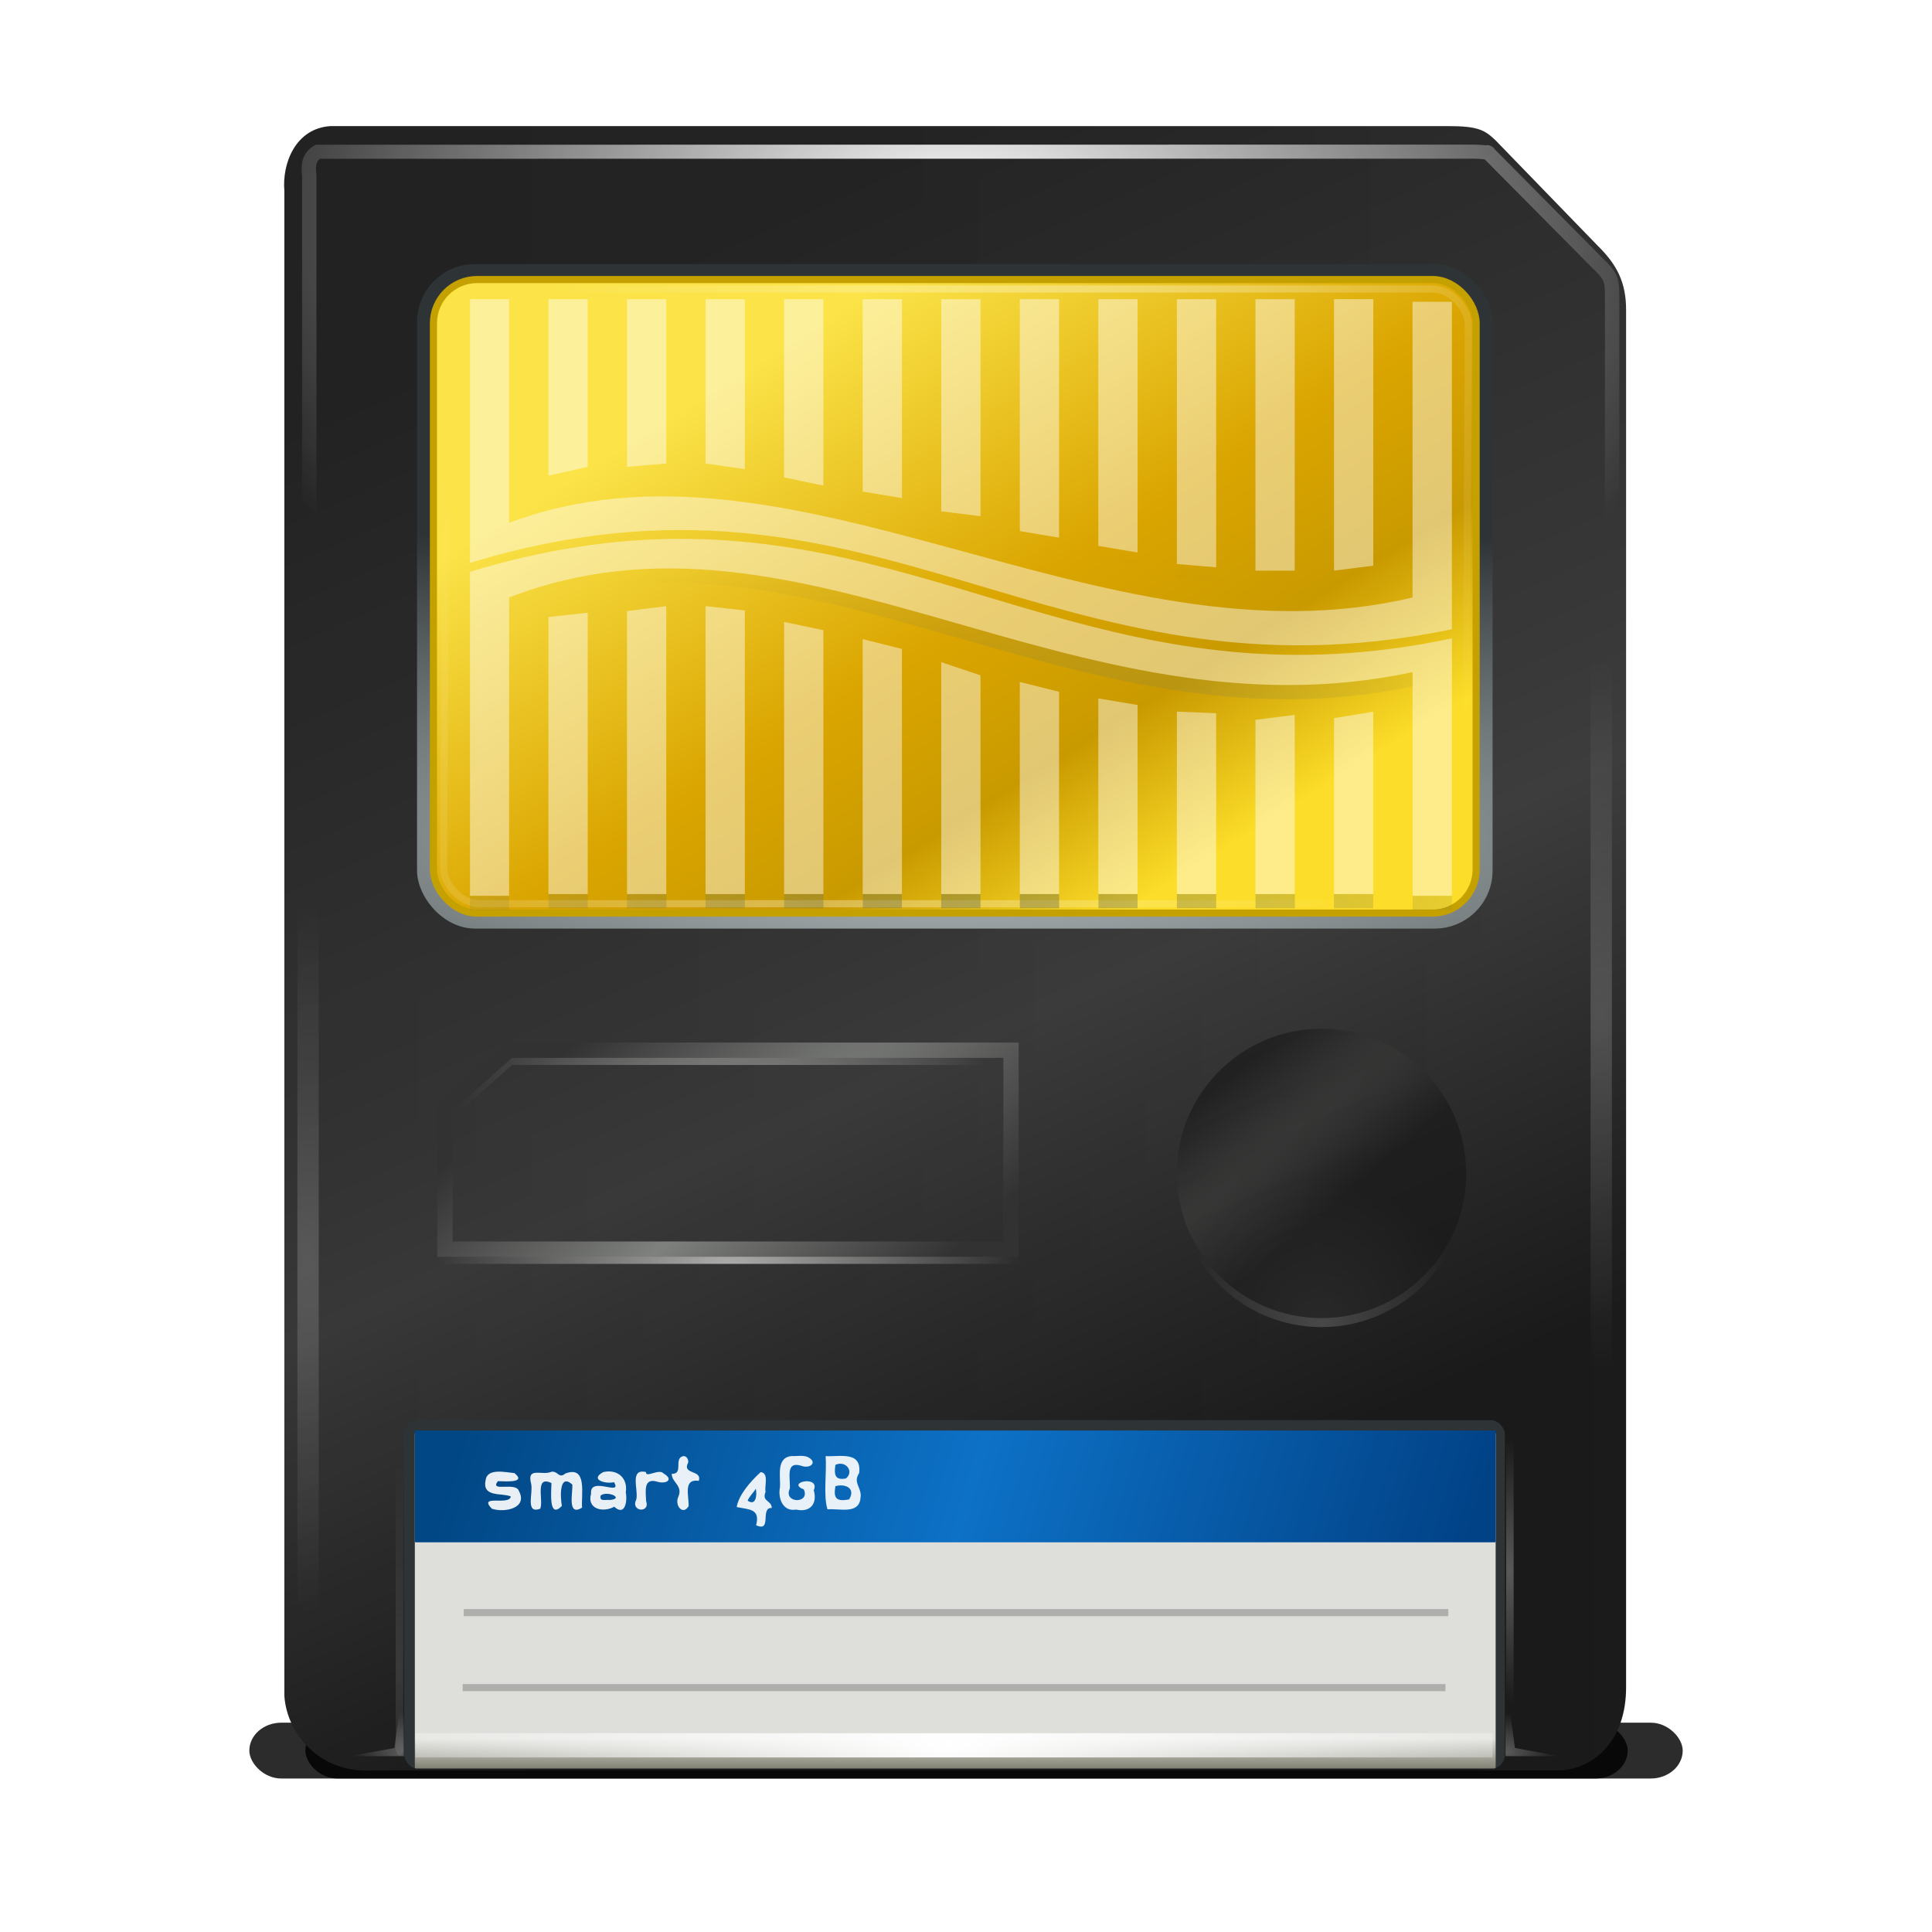 <svg enable-background="new" height="256" width="256" xmlns="http://www.w3.org/2000/svg" xmlns:xlink="http://www.w3.org/1999/xlink">
  <defs>
    <linearGradient id="linearGradient9608">
      <stop offset="0" stop-color="#fff"/>
      <stop offset="1" stop-color="#fff" stop-opacity="0"/>
    </linearGradient>
    <linearGradient id="linearGradient9595" gradientUnits="userSpaceOnUse" x1="320.55" x2="311.727" y1="65.745" y2="51.607">
      <stop offset="0" stop-color="#fcdd29"/>
      <stop offset=".25" stop-color="#c99a00"/>
      <stop offset=".5" stop-color="#daa500"/>
      <stop offset="1" stop-color="#fbe348"/>
    </linearGradient>
    <linearGradient id="linearGradient9597" gradientTransform="matrix(.942 0 0 .879 292.892 47.164)" gradientUnits="userSpaceOnUse" x1="22.797" x2="22.797" y1="39.68" y2="46.636">
      <stop offset="0" stop-color="#dededa"/>
      <stop offset=".88" stop-color="#dededa"/>
      <stop offset="1" stop-color="#838375"/>
    </linearGradient>
    <linearGradient id="linearGradient9599" gradientUnits="userSpaceOnUse" x1="16.846" x2="30.508" xlink:href="#linearGradient9608" y1="8.678" y2="78.505"/>
    <radialGradient id="radialGradient9601" cx="319.594" cy="93.562" gradientTransform="matrix(1.327 -.021 .008 .546 -109.975 43.177)" gradientUnits="userSpaceOnUse" r="14.594" xlink:href="#linearGradient9608"/>
    <radialGradient id="radialGradient9605" cx="319.391" cy="50.056" gradientTransform="matrix(1.157 .022 -.015 .81 -49.441 6.949)" gradientUnits="userSpaceOnUse" r="17.407" xlink:href="#linearGradient9608"/>
    <filter id="filter9609-1" height="2.285" width="1.062" x="-.031" y="-.642">
      <feGaussianBlur stdDeviation="2.409"/>
    </filter>
    <filter id="filter9615-6" height="5.239" width="1.205" x="-.103" y="-2.12">
      <feGaussianBlur stdDeviation="7.949"/>
    </filter>
    <radialGradient id="radialGradient9683" cx="319.823" cy="64.117" gradientTransform="matrix(.828 .454 -.936 1.648 110.643 -192.202)" gradientUnits="userSpaceOnUse" r="13.808" xlink:href="#linearGradient9608"/>
    <radialGradient id="radialGradient9909" cx="319.475" cy="74.762" gradientTransform="matrix(2.186 .006 -.002 .57 -383.226 20.144)" gradientUnits="userSpaceOnUse" r="14.737">
      <stop offset="0" stop-color="#bdc5c7"/>
      <stop offset="1" stop-color="#2e3436"/>
    </radialGradient>
    <radialGradient id="radialGradient9917" cx="319.484" cy="76.906" gradientTransform="matrix(1.438 .007 -.003 .625 -139.695 20.622)" gradientUnits="userSpaceOnUse" r="13.167">
      <stop offset="0" stop-color="#8a8544"/>
      <stop offset="1" stop-color="#8a8544" stop-opacity="0"/>
    </radialGradient>
    <radialGradient id="radialGradient9927" cx="202.687" cy="178.307" gradientTransform="matrix(2.716 -2.234 .085 .104 -251.259 513.859)" gradientUnits="userSpaceOnUse" r="16">
      <stop offset="0" stop-color="#414240"/>
      <stop offset="1" stop-color="#181818"/>
    </radialGradient>
    <radialGradient id="radialGradient9939" cx="324.272" cy="77.027" gradientUnits="userSpaceOnUse" r="3.655" xlink:href="#linearGradient9608"/>
    <radialGradient id="radialGradient9969" cx="61.5" cy="152.35" gradientTransform="matrix(3.171 0 -0 5.983 103.638 -836.173)" gradientUnits="userSpaceOnUse" r="1.5" xlink:href="#linearGradient9608"/>
    <radialGradient id="radialGradient9973" cx="61.5" cy="151.315" gradientTransform="matrix(3.171 0 -0 5.983 136.308 -836.173)" gradientUnits="userSpaceOnUse" r="1.5" xlink:href="#linearGradient9608"/>
    <linearGradient id="linearGradient9977" gradientTransform="matrix(.942 0 0 .925 292.892 45.208)" gradientUnits="userSpaceOnUse" x1="14.754" x2="29.875" y1="5.578" y2="39.052">
      <stop offset="0" stop-color="#262626"/>
      <stop offset=".526" stop-color="#393939"/>
      <stop offset=".626" stop-color="#3e3e3e"/>
      <stop offset="1" stop-color="#1b1b1b"/>
    </linearGradient>
    <radialGradient id="radialGradient9927-0" cx="200.741" cy="90.157" gradientTransform="matrix(10.564 -9.924 1.175 1.251 -2140.359 2045.835)" gradientUnits="userSpaceOnUse" r="16">
      <stop offset="0" stop-color="#7f817e"/>
      <stop offset="1" stop-color="#323232"/>
    </radialGradient>
    <radialGradient id="radialGradient9597" cx="227.423" cy="265.05" gradientTransform="matrix(1.883 0 0 1.379 -228.777 -133.351)" gradientUnits="userSpaceOnUse" r="3.801" xlink:href="#linearGradient9608"/>
    <radialGradient id="radialGradient9602" cx="227.423" cy="265.05" gradientTransform="matrix(-1.883 0 0 1.379 481.777 -133.351)" gradientUnits="userSpaceOnUse" r="3.801" xlink:href="#linearGradient9608"/>
    <radialGradient id="radialGradient9614" cx="228.042" cy="239.366" gradientTransform="matrix(12.24 0 0 33.268 -2591.215 -7754.96)" gradientUnits="userSpaceOnUse" r=".53" xlink:href="#linearGradient9608"/>
    <radialGradient id="radialGradient9618" cx="228.042" cy="239.823" gradientTransform="matrix(12.24 -0 0 53.683 -2738.379 -12653.02)" gradientUnits="userSpaceOnUse" r=".53" xlink:href="#linearGradient9608"/>
    <radialGradient id="radialGradient14316" cx="118" cy="229.857" gradientTransform="matrix(.942 0 0 1.509 -14.646 -176.658)" gradientUnits="userSpaceOnUse" r="40.911">
      <stop offset="0" stop-color="#eeeeec"/>
      <stop offset="1" stop-color="#eeeeec" stop-opacity="0"/>
    </radialGradient>
    <linearGradient id="linearGradient2306" gradientUnits="userSpaceOnUse" x1="301.476" x2="337.483" y1="73.562" y2="73.562">
      <stop offset="0"/>
      <stop offset="1" stop-opacity="0"/>
    </linearGradient>
    <linearGradient id="linearGradient23729" gradientUnits="userSpaceOnUse" x1="303.573" x2="327.902" y1="76.38" y2="83.685">
      <stop offset="0" stop-color="#014785"/>
      <stop offset=".5" stop-color="#0d71c6"/>
      <stop offset="1" stop-color="#014185"/>
    </linearGradient>
  </defs>
  <g enable-background="new" transform="matrix(.942 0 0 .822 -15.587 12.078)">
    <rect filter="url(#filter9609-1)" height="9" opacity=".908" rx="4.5" ry="5.156" width="186" x="59.5" y="263"/>
    <rect filter="url(#filter9615-6)" height="9" opacity=".908" rx="4.15" ry="5.156" transform="matrix(1.084 0 0 1 -12.879 0)" width="186" x="59.5" y="263"/>
  </g>
  <g transform="matrix(5.245 0 0 5.245 -1525.697 -228.158)">
    <path id="path9521" d="m298.07 48.322v38.022c.066.989.94 1.979 2.244 1.881h29.99c.841-.041 1.674-.74 1.662-2.126v-34.772c0-.675-.218-1.128-.712-1.614 0 0-2.588-2.67-2.588-2.67-.27-.256-.437-.357-1.186-.357h-28.247c-.883.058-1.222.942-1.163 1.635z" fill="url(#linearGradient9977)" fill-rule="evenodd"/>
    <path d="m299.232 46.688c-.883.058-1.221.941-1.162 1.635v38.021c.066.989.94 1.98 2.244 1.881h29.99c.841-.041 1.674-.739 1.662-2.125v-34.773c0-.675-.219-1.128-.713-1.613l-2.588-2.67c-.27-.256-.437-.355-1.186-.355z" fill="url(#linearGradient2306)" fill-rule="evenodd" opacity=".1" xlink:href="#path9521"/>
    <rect fill="url(#radialGradient9909)" fill-rule="evenodd" height="16.787" rx="1.463" width="27.171" x="301.422" y="50.172"/>
    <rect fill="url(#linearGradient9595)" fill-rule="evenodd" height="16.006" rx="1.103" stroke="#c4a000" stroke-dashoffset=".8" stroke-width=".18" width="26.342" x="301.836" y="50.562"/>
    <rect fill="none" height="15.53" opacity=".449" rx=".924" stroke="url(#radialGradient9683)" stroke-dashoffset=".8" stroke-width=".18" transform="matrix(1 0 -.005 1 0 0)" width="25.823" x="302.418" y="50.801"/>
    <rect fill="#2e3436" fill-rule="evenodd" height="8.809" rx=".354" width="27.801" x="301.101" y="79.378"/>
    <rect fill="url(#linearGradient9597)" fill-rule="evenodd" height="8.474" rx=".023" width="27.305" x="301.366" y="79.702"/>
    <rect fill="url(#linearGradient23729)" fill-rule="evenodd" height="2.825" rx=".023" width="27.305" x="301.366" y="79.639"/>
    <path d="m302.779 52.5c-.396.198-.322.667-.297.736v40.32c.036.508.461 1.127 1.307 1.062a1 1 0 0 1 .076-.002h31.805c.371-.018.822-.181.812-1.25a1 1 0 0 1 0-.01v-36.93c0-.502-.049-.599-.457-1a1 1 0 0 1 -.018-.016l-2.75-2.836c-.009-.01-.039-.04-.041-.041-.004-.001-.145-.035-.498-.035z" fill="none" opacity=".18" stroke="url(#linearGradient9599)" stroke-dashoffset=".8" stroke-width=".191" transform="matrix(.942 0 0 .942 14.237 -1.925)"/>
    <rect fill="url(#radialGradient9601)" fill-rule="evenodd" height=".612" width="27.212" x="301.382" y="87.286"/>
    <path d="m302.787 52.586c-.3.18-.223.509-.219.65v40.314c.033.461.415 1.043 1.215.982a1.087 1.087 0 0 1 .082-.002h31.801c.326-.016.74-.13.73-1.164a1.087 1.087 0 0 1 0-.01v-36.93c0-.483-.034-.546-.432-.938a1.087 1.087 0 0 1 -.018-.02l-2.717-2.803c-.116-.109-.052-.055-.041-.051.011.004-.122-.031-.471-.031z" fill="none" stroke="url(#radialGradient9605)" stroke-dashoffset=".8" stroke-width=".373" transform="matrix(.973 0 0 .952 4.3 -2.728)"/>
    <g transform="matrix(.942 0 0 .942 14.208 -1.803)">
      <path d="m306.318 56.116v7.072c10.927-3.33 15.53 4.014 26.333 1.781v-8.782h-1.055v7.93c-8.366 1.978-16.641-4.862-24.23-2.002v-5.999zm5.559 6.428c-1.683.009-3.51.263-5.559.882v8.692h1.049v-8.001c7.843-3.046 15.105 3.943 24.23 2.002v5.999h1.055v-6.905c-8.755 1.852-13.403-2.707-20.775-2.669z" fill="#fff" fill-rule="evenodd" opacity=".449"/>
      <path d="m308.422 56.116v4.735l1.053-.239v-4.496z" fill="#fff" fill-rule="evenodd" opacity=".449"/>
      <path d="m310.529 60.612v-4.496h1.053v4.407l-1.053.088z" fill="#fff" fill-rule="evenodd" opacity=".449"/>
      <path d="m312.636 60.523v-4.407h1.053v4.558z" fill="#fff" fill-rule="evenodd" opacity=".449"/>
      <path d="m314.742 60.895v-4.779h1.053v5z" fill="#fff" fill-rule="evenodd" opacity=".449"/>
      <path d="m316.849 61.275v-5.159h1.053v5.335z" fill="#fff" fill-rule="evenodd" opacity=".449"/>
      <path d="m318.956 61.805v-5.689h1.053v5.821z" fill="#fff" fill-rule="evenodd" opacity=".449"/>
      <path d="m321.063 62.335v-6.219h1.053v6.396z" fill="#fff" fill-rule="evenodd" opacity=".449"/>
      <path d="m323.169 62.733v-6.617h1.053v6.794z" fill="#fff" fill-rule="evenodd" opacity=".449"/>
      <path d="m325.276 63.219v-7.103h1.053v7.191l-1.053-.088z" fill="#fff" fill-rule="evenodd" opacity=".449"/>
      <path d="m327.383 63.396v-7.28h1.053v7.28z" fill="#fff" fill-rule="evenodd" opacity=".449"/>
      <path d="m329.49 63.396v-7.28h1.053v7.147z" fill="#fff" fill-rule="evenodd" opacity=".449"/>
      <path d="m308.422 72.07v-7.431l1.053-.114v7.545z" fill="#fff" fill-rule="evenodd" opacity=".449"/>
      <path d="m310.529 64.481v7.589h1.053v-7.722z" fill="#fff" fill-rule="evenodd" opacity=".449"/>
      <path d="m312.636 64.348v7.722h1.053v-7.607z" fill="#fff" fill-rule="evenodd" opacity=".449"/>
      <path d="m314.742 64.772v7.298h1.053v-7.077z" fill="#fff" fill-rule="evenodd" opacity=".449"/>
      <path d="m316.849 65.232v6.838h1.053v-6.573z" fill="#fff" fill-rule="evenodd" opacity=".449"/>
      <path d="m318.956 65.851v6.219h1.053v-5.866z" fill="#fff" fill-rule="evenodd" opacity=".449"/>
      <path d="m321.063 66.381v5.689h1.053v-5.424z" fill="#fff" fill-rule="evenodd" opacity=".449"/>
      <path d="m323.169 66.823v5.247h1.053v-5.07z" fill="#fff" fill-rule="evenodd" opacity=".449"/>
      <path d="m325.276 67.177v4.893h1.053v-4.849l-1.053-.044z" fill="#fff" fill-rule="evenodd" opacity=".449"/>
      <path d="m327.383 67.398v4.672h1.053v-4.805z" fill="#fff" fill-rule="evenodd" opacity=".449"/>
      <path d="m329.49 67.354v4.717h1.053v-4.893z" fill="#fff" fill-rule="evenodd" opacity=".449"/>
      <path d="m311.585 60.525-1.055.089v.381l1.055-.089zm1.049 0v.381l1.055.149v-.381zm-3.158.089-1.055.238v.381l1.055-.238zm5.267.28v.381l1.055.22v-.381zm2.109.381v.381l1.049.179v-.381zm2.103.53v.381l1.055.131v-.381zm2.109.53v.381l1.055.179v-.381zm2.109.399v.381l1.049.173v-.381zm2.103.483v.381l1.055.089v-.381l-1.055-.089zm5.267.048-1.055.131v.381l1.055-.131zm-19.166.071c-1.326.027-2.662.257-4.01.78v.381c7.843-3.046 15.105 3.943 24.23 2.002v-.381c-7.557 1.607-13.832-2.912-20.221-2.782zm16.008.06v.381h1.055v-.381zm-18.963 8.674v.381h1.055v-.381zm2.109 0v.381h1.055v-.381zm2.103 0v.381h1.055v-.381zm2.109 0v.381h1.055v-.381zm2.109 0v.381h1.049v-.381zm2.103 0v.381h1.055v-.381zm2.109 0v.381h1.055v-.381zm2.109 0v.381h1.049v-.381zm2.103 0v.381h1.055v-.381zm2.109 0v.381h1.055v-.381zm2.103 0v.381h1.055v-.381zm-23.17.048v.381h1.049v-.381zm25.279 0v.381h1.055v-.381z" fill="url(#radialGradient9917)" fill-rule="evenodd" opacity=".66"/>
    </g>
    <circle cx="324.272" cy="73.372" fill="url(#radialGradient9939)" fill-rule="evenodd" opacity=".175" r="3.655"/>
    <circle cx="324.272" cy="73.144" fill="url(#radialGradient9927)" fill-rule="evenodd" opacity=".66" r="3.655"/>
    <rect fill="url(#radialGradient9969)" fill-rule="evenodd" height="33.747" opacity=".175" rx=".21" width=".539" x="298.399" y="50.461"/>
    <rect fill="url(#radialGradient9973)" fill-rule="evenodd" height="33.747" opacity=".175" rx=".21" width=".539" x="331.069" y="50.461"/>
    <g opacity=".791" transform="matrix(.942 0 0 .942 14.208 -1.803)">
      <path d="m80 244.5h138.25" fill="none" opacity="1" stroke="#a2a2a2" transform="matrix(.191 0 0 .191 290.87 44.641)"/>
      <path d="m306.121 93.352h26.357" fill="none" opacity="1" stroke="#a2a2a2" stroke-width=".191"/>
    </g>
    <path d="m303.155 80.891c-.099.451.418.315.635.415-.029.24-.836-.066-.48.308.316.109.925-.008.682-.454-.084-.228-.749.044-.528-.241.172.001.741.055.417-.205-.206-.015-.688-.137-.726.177zm1.671-.213c-.239.117-.641-.146-.521.312.054.223-.159.772.23.624.086-.214-.149-.853.282-.647-.003.23-.074.922.264.578-.043-.228-.069-.84.265-.539.008.223-.131.814.245.582-.029-.313.146-1.076-.421-.863-.171.138-.175-.055-.344-.046m1.304.009c-.365.192.06.31.268.257.222.371-.621-.17-.58.291-.113.393.307.484.586.329.266.246.337-.124.291-.363.058-.362-.211-.593-.565-.513m-.067.589c.182-.126.607.082.228.117-.089-.017-.28.054-.228-.117zm1.144-.589c-.429-.099-.185.455-.247.695-.154.309.361.354.248.033-.008-.25-.073-.597.295-.481.214.06.413-.055.148-.21-.111-.137-.459.124-.444-.036m.942-.404c-.256.053.018.459-.293.448 0.0.218.285.296.169.573-.108.229.117.487.259.241.002-.279-.139-.697.256-.637.089-.288-.437-.147-.267-.466.007-.075-.038-.165-.125-.159zm1.955.404c-.248.225-.552.565-.607.883.309.066.601.036.491.46.414.186.088-.455.396-.437-.008-.201-.261-.153-.157-.41-.035-.14.094-.473-.124-.496zm-.124.42c.035.152.005.451-.206.301.045-.114.144-.196.206-.301zm.905-.825c-.402.037-.274.517-.295.792-.055.271.072.62.407.56.347.08.546-.14.447-.488.171-.389-.714-.199-.252-.022.17.372-.529.356-.353-.02.021-.256-.123-.707.295-.575.228.083.423-.1.146-.228-.128-.044-.263-.013-.394-.019m.858.002c.031.431-.063.995.047 1.344.283-.029.792.138.833-.28.05-.267-.204-.38-.034-.634.073-.567-.492-.41-.845-.43h0zm.247.22c.259-.122.483.168.266.344-.282.054-.302-.101-.266-.344zm0 .539c.26-.074.519.062.345.335-.307.056-.403-.013-.345-.335z" fill="#fff" fill-rule="evenodd" opacity=".908"/>
  </g>
  <path d="m67.061 139.085-9.123 8.11v20.274h77.04v-28.383zm65.89 26.356h-72.986v-17.336c1.087-.969 6.936-6.165 7.866-6.992h65.119z" fill="url(#radialGradient14316)" fill-rule="evenodd" opacity=".66"/>
  <path d="m67.061 138.144-9.123 8.11v20.274h77.04v-28.383zm65.89 26.356h-72.986v-17.336c1.087-.969 6.936-6.165 7.866-6.992h65.119z" fill="url(#radialGradient9927-0)" fill-rule="evenodd"/>
  <path d="m199.486 222.213v10.486h7.157l-5.909-1.082z" fill="url(#radialGradient9597)" opacity=".277"/>
  <path d="m53.514 222.213v10.486h-7.157l5.909-1.082z" fill="url(#radialGradient9602)" opacity=".277"/>
  <rect fill="url(#radialGradient9614)" fill-rule="evenodd" height="35.286" opacity=".277" rx=".942" width=".999" x="199.569" y="190.588"/>
  <rect fill="url(#radialGradient9618)" fill-rule="evenodd" height="41.995" opacity=".102" rx=".942" width=".999" x="52.432" y="190.588"/>
</svg>
